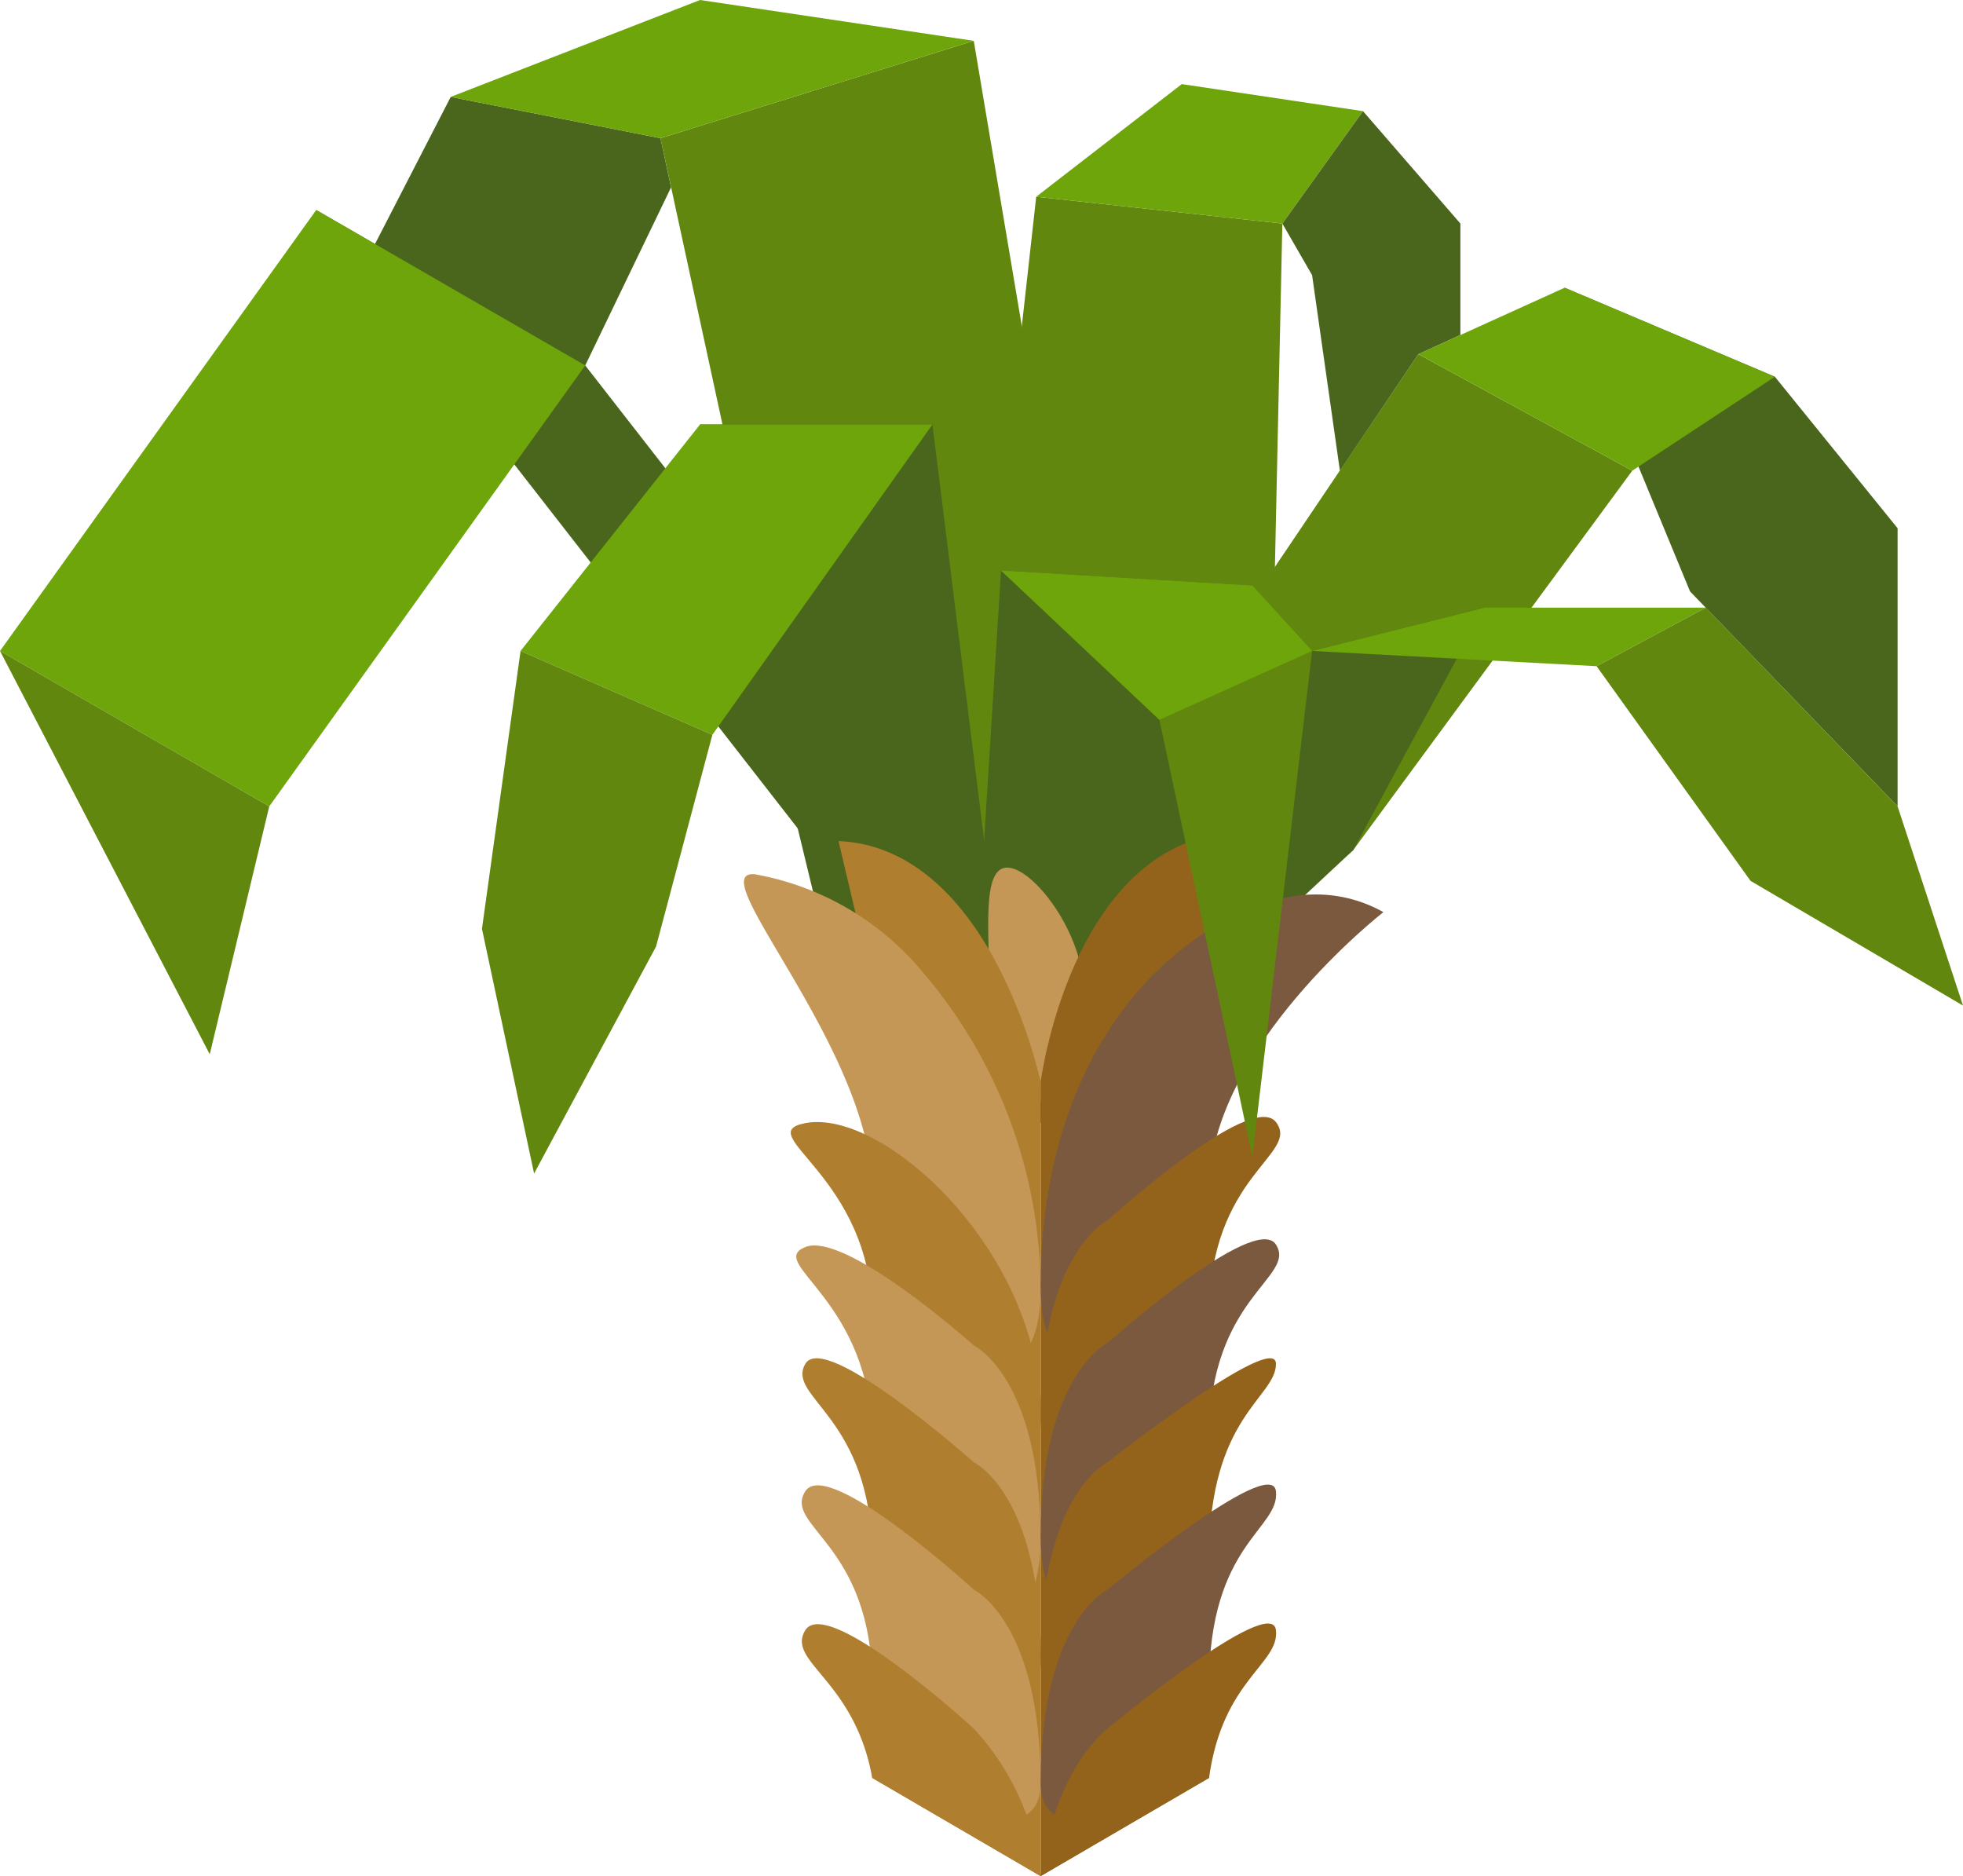 <svg xmlns="http://www.w3.org/2000/svg" viewBox="0 0 79.83 76.29"><defs><style>.cls-1{fill:#49661c;}.cls-2{fill:#61870f;}.cls-3{fill:#6da50a;}.cls-4{fill:#c49757;}.cls-5{fill:#93631c;}.cls-6{fill:#af7e2f;}.cls-7{fill:#7a593f;}</style></defs><title>palme_02</title><g id="Layer_2" data-name="Layer 2"><g id="Layer_1-2" data-name="Layer 1"><polygon class="cls-1" points="72.18 15.32 77.17 21.48 77.17 32.79 68.73 24.05 63.63 11.7 72.18 15.32"/><polygon class="cls-1" points="18.33 3.94 11.91 16.41 23.8 14.86 27.29 7.62 26.86 5.62 18.33 3.94"/><polygon class="cls-2" points="33.13 34.57 26.86 5.62 39.6 1.66 44.08 28.25 40.28 36.26 33.13 34.57"/><polygon class="cls-1" points="44.08 40.89 33.13 34.57 12.86 8.54 23.8 14.86 44.08 40.89"/><polygon class="cls-3" points="10.95 32.79 0 26.47 12.86 8.54 23.8 14.86 10.95 32.79"/><polygon class="cls-2" points="10.95 32.79 0 26.47 8.53 42.87 10.95 32.79"/><polygon class="cls-3" points="26.86 5.62 18.33 3.94 28.47 0 39.6 1.66 26.86 5.62"/><polygon class="cls-2" points="47.15 30.02 57.68 14.4 66.38 19.14 55.03 34.57 48.22 40.58 47.15 30.02"/><polygon class="cls-3" points="57.68 14.4 63.63 11.7 72.18 15.32 66.38 19.14 57.68 14.4"/><polygon class="cls-2" points="39.6 30.83 42.14 8 52.15 9.09 51.64 32.61 39.6 30.83"/><polygon class="cls-3" points="42.14 8 48.06 3.42 55.43 4.52 52.15 9.09 42.14 8"/><polygon class="cls-1" points="55.43 4.52 59.39 9.09 59.39 13.62 57.68 14.4 54.49 19.14 53.36 11.19 52.15 9.09 55.43 4.52"/><polygon class="cls-1" points="55.03 34.57 49.17 40.04 48.22 40.58 53.36 26.47 60.37 24.71 55.03 34.57"/><polygon class="cls-3" points="53.36 26.47 64.93 27.09 69.37 24.71 60.37 24.71 53.36 26.47"/><polygon class="cls-2" points="69.37 24.71 77.17 32.79 79.83 40.89 71.19 35.82 64.93 27.09 69.37 24.71"/><polygon class="cls-1" points="39.6 40.89 42.32 45.67 49.17 38.38 50.93 23.81 40.71 23.2 39.6 40.89"/><polygon class="cls-1" points="33.56 38.31 35.47 40.04 39.6 40.89 40.71 39.71 37.92 17.26 28.47 17.26 33.56 38.31"/><polygon class="cls-3" points="28.47 17.26 21.17 26.47 28.97 29.88 37.92 17.26 28.47 17.26"/><polygon class="cls-2" points="21.17 26.47 19.6 37.77 21.72 47.72 26.68 38.49 28.97 29.88 21.17 26.47"/><path class="cls-4" d="M44.08,40.38c0,2.44-.86,4.42-1.92,4.42s-1.92-2-1.92-4.42-.34-5.1.72-5.1S44.08,37.94,44.08,40.38Z"/><path class="cls-5" d="M42.32,76.29V44s1.18-9.22,7.37-10.11L49.17,40v32.3Z"/><path class="cls-6" d="M42.32,76.29V44s-2-9.53-8.22-9.8L35.47,40v32.3Z"/><path class="cls-4" d="M42.32,52.42a19.92,19.92,0,0,0-4.78-12.87,11.47,11.47,0,0,0-6.85-4c-2.22-.19,4.78,7.12,4.78,12.87S42.32,59,42.32,52.42Z"/><path class="cls-6" d="M42.32,57.51c0-6.59-6.38-12.45-9.57-11.84-2.27.44,2.72,2.12,2.72,7.88S42.32,64.09,42.32,57.51Z"/><path class="cls-4" d="M42.32,62.59c0-6.59-2.72-7.88-2.72-7.88s-5.21-4.66-6.85-4,2.72,2.12,2.72,7.88S42.32,69.18,42.32,62.59Z"/><path class="cls-6" d="M42.32,67.33c0-6.58-2.72-7.87-2.72-7.87s-6.05-5.38-6.85-4,2.72,2.12,2.72,7.88S42.32,73.92,42.32,67.33Z"/><path class="cls-4" d="M42.32,72.52c0-6.59-2.72-7.88-2.72-7.88s-5.94-5.43-6.85-4,2.72,2.12,2.72,7.88C35.47,72.34,42.32,76.14,42.32,72.52Z"/><path class="cls-7" d="M42.32,52.32c0-6.59,2.48-10.4,4.19-12.28s5.85-5.11,9.75-2.95c0,0-7.09,5.51-7.09,11.27S42.32,58.9,42.32,52.32Z"/><path class="cls-5" d="M42.32,57.51c0-6.59,2.72-7.88,2.72-7.88s5.84-5.32,6.85-4-2.72,2.12-2.72,7.88S42.32,64.09,42.32,57.51Z"/><path class="cls-7" d="M42.32,62.49c0-6.59,2.72-7.88,2.72-7.88s6-5.34,6.85-4-2.72,2.11-2.72,7.87S42.32,69.07,42.32,62.49Z"/><path class="cls-5" d="M42.32,67.33c0-6.58,2.72-7.87,2.72-7.87s6.85-5.38,6.85-4-2.72,2.12-2.72,7.88S42.32,73.92,42.32,67.33Z"/><path class="cls-7" d="M42.32,72.52c0-6.59,2.72-7.88,2.72-7.88s6.68-5.54,6.85-4-2.72,2.12-2.72,7.88C49.17,72.34,42.32,76.14,42.32,72.52Z"/><path class="cls-6" d="M42.32,76.29a10.42,10.42,0,0,0-2.72-6s-5.94-5.44-6.85-4c-.79,1.29,2,2,2.72,6Z"/><path class="cls-5" d="M42.32,76.29c.57-4.43,2.72-6,2.72-6s6.68-5.54,6.85-4c.15,1.38-2.17,2-2.72,6Z"/><polygon class="cls-2" points="40.71 23.2 47.15 29.27 50.93 47.04 53.36 26.47 50.93 23.81 40.71 23.2"/><polygon class="cls-3" points="40.71 23.2 47.15 29.27 53.36 26.47 50.93 23.81 40.71 23.2"/></g></g></svg>